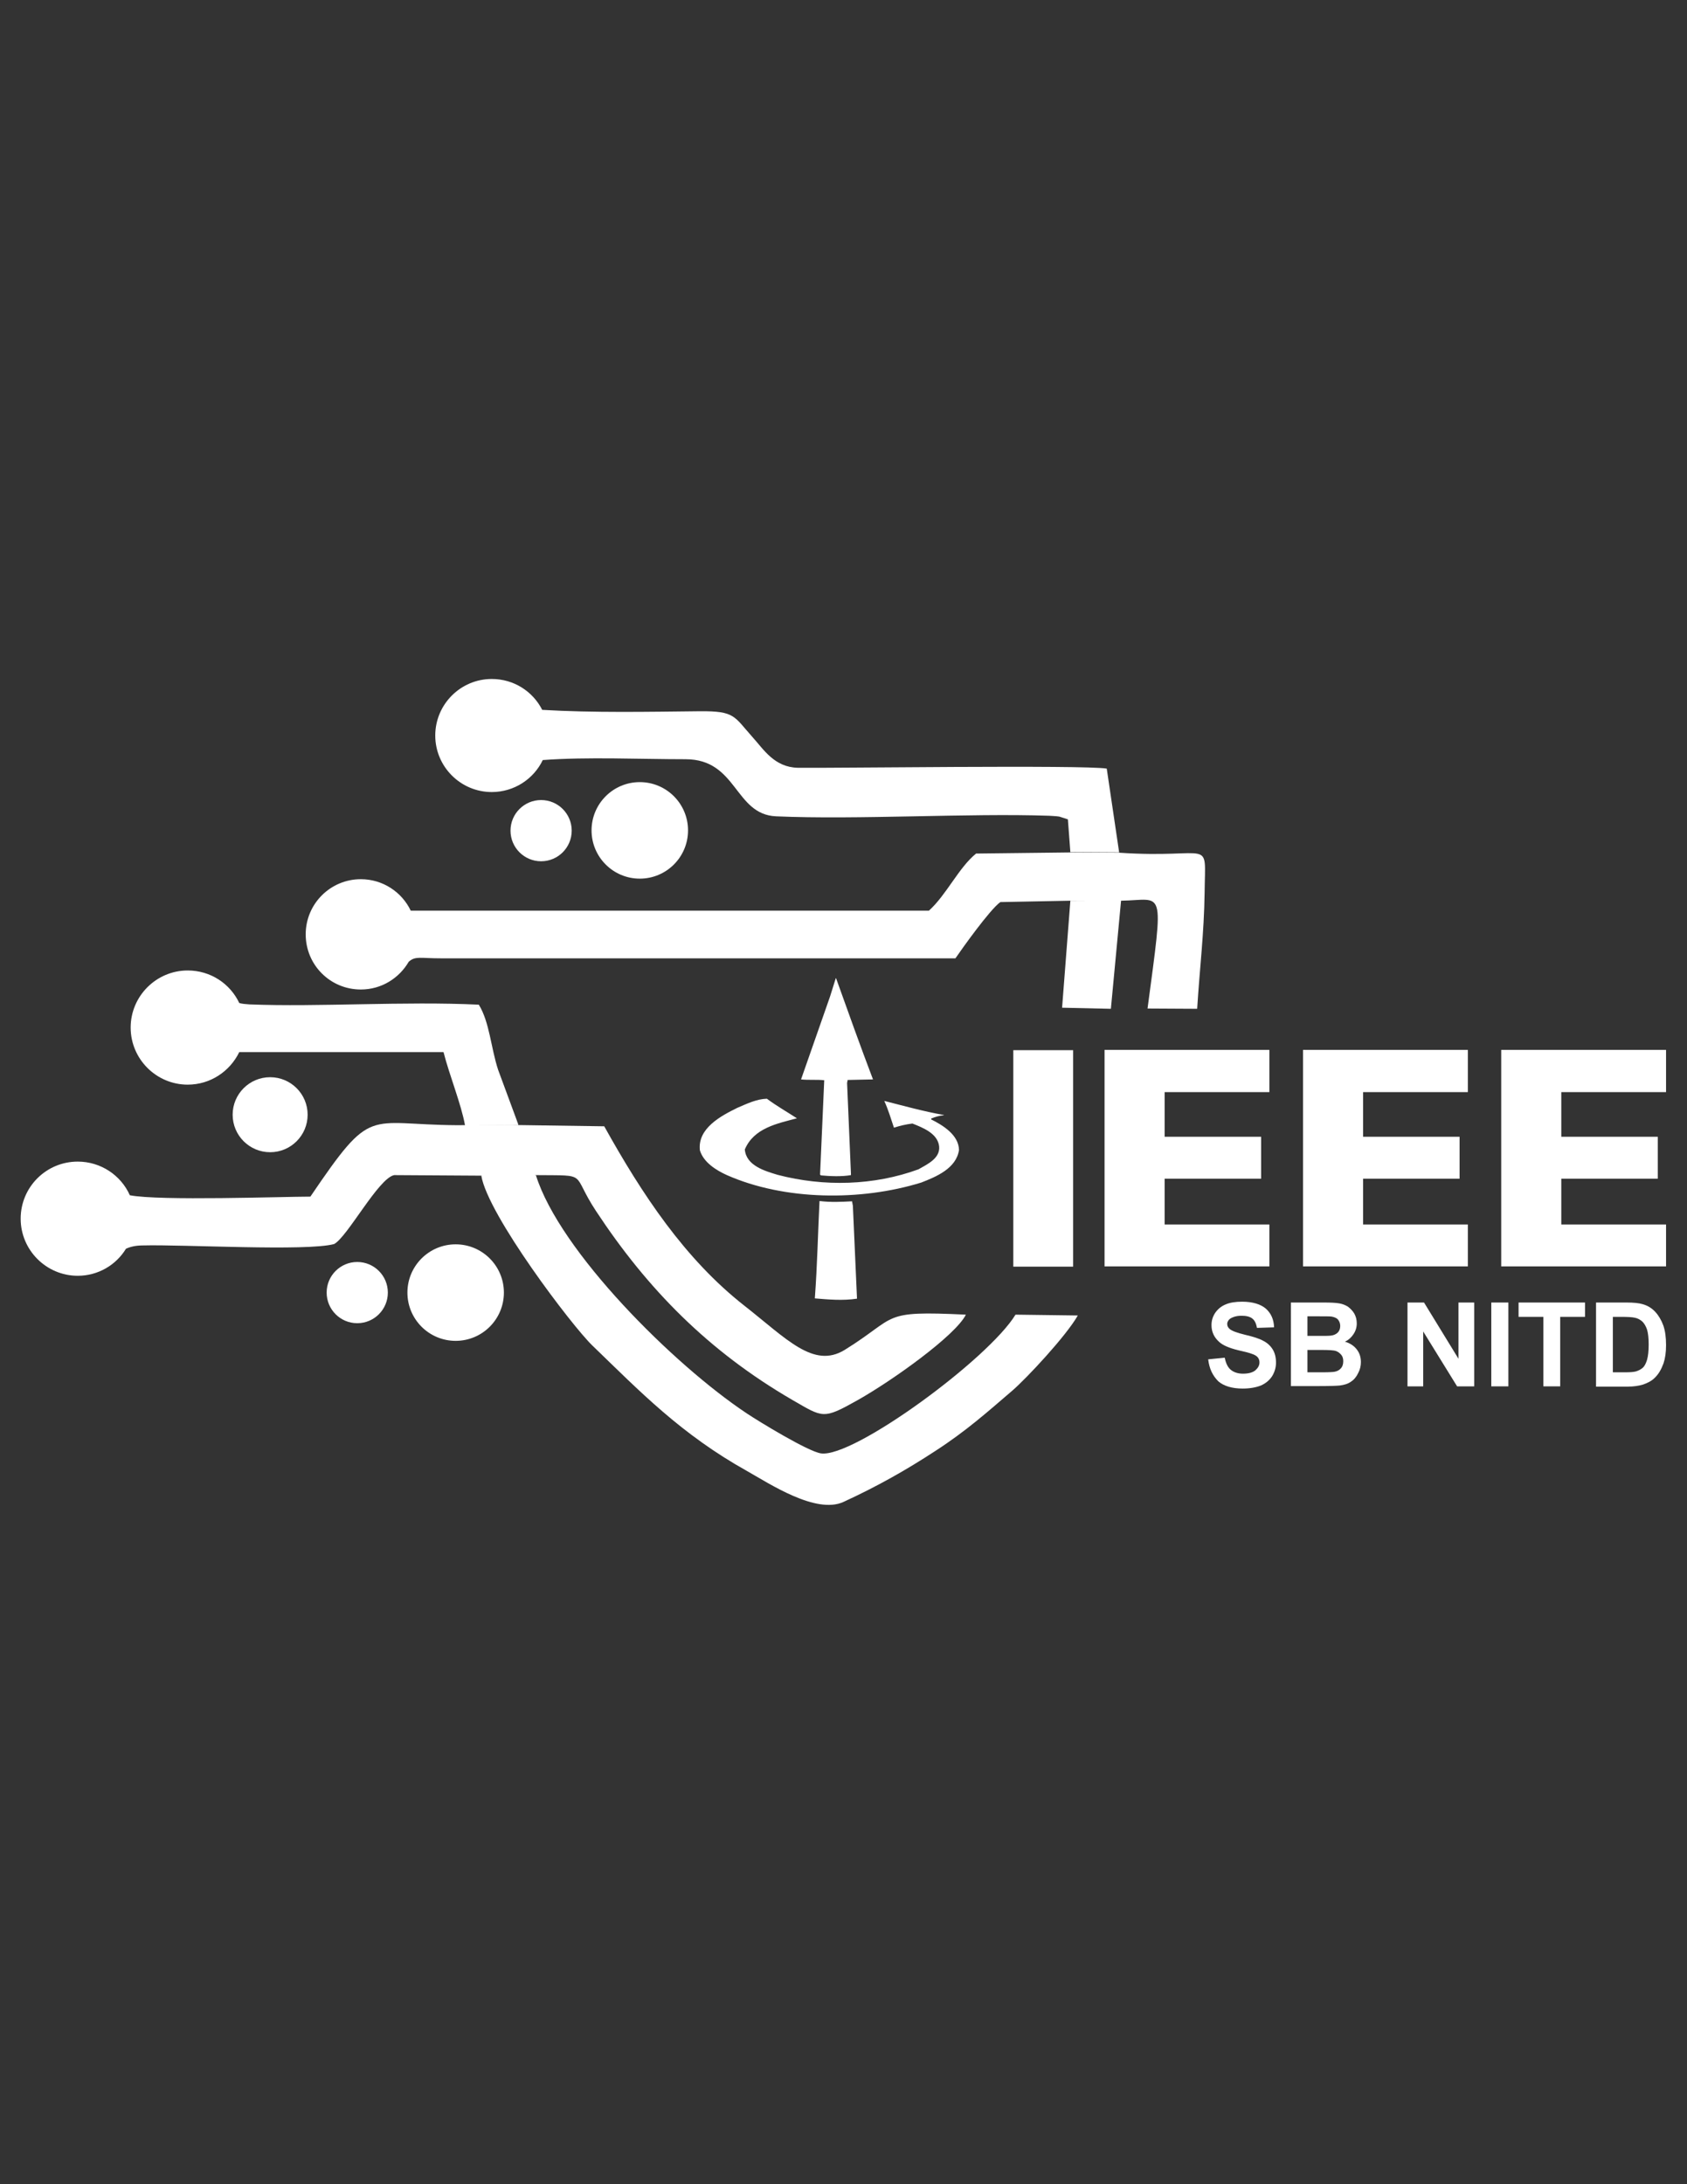 <svg xmlns="http://www.w3.org/2000/svg" xmlns:xlink="http://www.w3.org/1999/xlink" id="Layer_1" x="0" y="0" enable-background="new 0 0 612 792" version="1.1" viewBox="0 0 612 792" xml:space="preserve"><rect x="0" y="0" width="612" height="792" fill="#333333" stroke="none"/><style type="text/css">.st0{fill-rule:evenodd;clip-rule:evenodd}.st0,.st1{fill:#fff}</style><g id="Layer_x0020_1"><g id="_2413673844288"><path d="M297.3,435.5c-0.6,12-0.8,23.2-1.7,35.3c4.8,0.4,10.1,0.9,15.3,0.1l-1.5-33.7l-0.3-1.6 C305.2,435.8,301.5,436,297.3,435.5L297.3,435.5z M267.5,401.7c-5.9,2.9-14.5,7.4-13.6,15.4c1.3,4.4,6,7.3,9.8,9 c20.8,9.2,48.5,9.5,70.5,2.7c5.4-2.1,12.7-5.1,13.7-11.8c-0.1-5.5-5.9-9-10.1-11.1v-0.3c1.4-0.6,3.1-1.1,4.6-1.2v-0.1 c-7.4-1.3-14.5-3.3-21.6-5.1c1.4,3.1,2.4,6.4,3.5,9.7c2.2-0.7,4.3-1.2,6.7-1.5c3.8,1.5,9.2,3.6,9.7,8.3c0.4,4.4-4.4,6.5-7.5,8.3 c-16.1,5.9-34.3,6.4-51.1,2c-4.6-1.4-11.4-3.3-11.9-9.2c3.3-7.8,11.8-9.4,18.9-11.3c-3.7-2.4-7.4-4.5-10.9-7.1 C274.5,398.5,271,400.2,267.5,401.7L267.5,401.7z M303.2,354.7l-2.1,6.7l-10.5,30c2.6,0.3,5.9,0,8.4,0.3v0.2l-1.5,34l0.3,0.3 c3.3,0.3,7.5,0.5,10.9-0.1v-0.5l-1.4-32.9l0.2-1.1l9.2-0.2c-4.6-12.1-9-24.4-13.4-36.7H303.2L303.2,354.7z" class="st0"/><circle cx="232.1" cy="301.1" r="17.5" class="st0"/><circle cx="196.3" cy="301.2" r="11.1" class="st0"/><circle cx="98" cy="404.2" r="13.6" class="st0"/><circle cx="165.3" cy="468.7" r="17.5" class="st0"/><circle cx="129.6" cy="468.7" r="11.1" class="st0"/><path d="M388.3,326.6l18.4,0c15.6-0.2,15.6-6.1,9.6,39.1l18,0.1c0.9-14.5,2.5-27.3,2.7-42.1 c0.2-20.6,3.3-12.2-31-14.5l-17.7-0.1l-34.2,0.4c-6.3,5.1-10.7,14.9-17.1,20.7l-188,0c-3.2-6.7-10.1-11.4-18.1-11.4 c-11,0-20,8.9-20,20s8.9,20,20,20c7.5,0,13.9-4.1,17.4-10.1c2.5-2.1,3.9-1.2,11.9-1.2h186.4c2.4-3.5,12.5-17.7,16.3-20.4 L388.3,326.6z" class="st0"/><path d="M388.3,309l17.7,0.1l-4.5-30.4c-8.2-1.4-101.2-0.1-112.1-0.3c-8.5-0.2-12.4-6.7-16.3-11 c-6.9-7.7-6.4-9.6-19.2-9.5c-18.5,0.2-38.7,0.6-57.2-0.5c-3.4-6.7-10.3-11.2-18.3-11.2c-11.3,0-20.5,9.2-20.5,20.5 s9.2,20.5,20.5,20.5c8.1,0,15.2-4.7,18.5-11.6c16-1.2,35.5-0.3,51.8-0.3c18.8,0,17.7,20,32.8,20.7c29.5,1.3,69.8-1.2,99.1-0.2 c1.3,0.1,2.4,0.1,3.7,0.3l3.1,1L388.3,309z" class="st0"/><path d="M194.4,426.1c-4.9-1.4-15-1.6-19.8,0.2c2.4,14.3,33,54.6,40.3,61.6c17.3,16.7,32.1,32.1,56.1,45.5 c8,4.5,25,15.8,35,11.2c12.2-5.6,22.8-11.6,33.2-18.4c11.3-7.3,19-14.2,28.1-22c5.2-4.5,19.5-19.8,23.7-27.2l-22.6-0.3 c-9.8,16.1-58.9,52.1-70.6,50.3c-4.7-0.7-22.4-11.5-26.9-14.5C244.4,494.9,203,453.7,194.4,426.1z" class="st0"/><path d="M168.7,408.1L188,408c0.1-0.4-0.5-1.5-0.5-1.7l-6.8-18.4c-2.6-7.9-3.1-17.3-7-23.6 c-27.1-1.3-58.1,0.9-83.2-0.1c-1.5-0.1-2.7-0.2-3.7-0.5c-3.3-7-10.4-11.8-18.7-11.8c-11.4,0-20.7,9.3-20.7,20.7 c0,11.4,9.3,20.7,20.7,20.7c8.2,0,15.3-4.8,18.7-11.8l74.1,0C163,389.8,167.4,400.6,168.7,408.1z" class="st0"/><polygon points="406.7 326.5 388.3 326.6 385.3 365.4 403 365.8" class="st0"/><path id="ieee-1.svg" d="M367.6,380.8h21.7v78.5h-21.7V380.8z M400.7,459.2v-78.5h59.8V396h-38v16.2h35v15.2h-35V444 h38v15.2H400.7z M472.7,459.2v-78.5h59.8V396h-38v16.2h35v15.2h-35V444h38v15.2H472.7z M544.6,459.2v-78.5h59.8V396h-38v16.2h35 v15.2h-35V444h38v15.2H544.6z" class="st0"/><path d="M438.3,492.9l6-0.6c0.4,2,1.1,3.5,2.2,4.4c1.1,0.9,2.6,1.4,4.4,1.4c2,0,3.5-0.4,4.5-1.2 c1-0.9,1.5-1.8,1.5-2.9c0-0.7-0.2-1.3-0.6-1.8c-0.4-0.5-1.2-1-2.2-1.3c-0.7-0.3-2.3-0.7-4.9-1.3c-3.3-0.8-5.6-1.8-6.9-3 c-1.9-1.7-2.8-3.7-2.8-6.1c0-1.6,0.4-3,1.3-4.4c0.9-1.3,2.1-2.4,3.8-3.1c1.6-0.7,3.6-1,6-1c3.8,0,6.7,0.9,8.6,2.5 c1.9,1.7,2.9,3.9,3,6.8l-6.2,0.2c-0.3-1.6-0.8-2.7-1.7-3.4c-0.9-0.7-2.2-1-3.9-1c-1.8,0-3.1,0.4-4.2,1.1c-0.6,0.5-1,1.1-1,1.9 c0,0.7,0.3,1.3,0.9,1.8c0.8,0.7,2.7,1.4,5.6,2.1c3,0.7,5.2,1.4,6.6,2.2c1.4,0.7,2.6,1.8,3.4,3.1c0.8,1.3,1.2,2.9,1.2,4.8 c0,1.8-0.5,3.4-1.4,4.9c-1,1.5-2.3,2.6-4.1,3.4c-1.8,0.7-4,1.1-6.6,1.1c-3.8,0-6.8-0.9-8.8-2.6 C439.9,498.8,438.7,496.3,438.3,492.9z" class="st1"/><path d="M468.2,472.3h12.2c2.4,0,4.2,0.1,5.4,0.3c1.2,0.2,2.2,0.6,3.2,1.2c0.9,0.7,1.7,1.5,2.3,2.5 c0.6,1.1,0.9,2.2,0.9,3.6c0,1.4-0.4,2.7-1.2,3.9c-0.8,1.2-1.8,2.1-3.1,2.7c1.8,0.5,3.3,1.5,4.3,2.8c1,1.3,1.5,2.8,1.5,4.6 c0,1.4-0.3,2.7-1,4c-0.6,1.3-1.5,2.4-2.6,3.1c-1.1,0.8-2.5,1.2-4.1,1.4c-1,0.1-3.5,0.2-7.4,0.2h-10.3V472.3z M474.3,477.4v7h4 c2.4,0,3.9,0,4.5-0.1c1-0.1,1.9-0.5,2.5-1.1c0.6-0.6,0.9-1.4,0.9-2.4c0-0.9-0.3-1.7-0.8-2.3c-0.5-0.6-1.3-0.9-2.3-1.1 c-0.6-0.1-2.4-0.1-5.2-0.1H474.3z M474.3,489.5v8.1h5.7c2.2,0,3.6-0.1,4.2-0.2c0.9-0.2,1.7-0.6,2.2-1.2c0.6-0.6,0.9-1.5,0.9-2.6 c0-0.9-0.2-1.7-0.7-2.3c-0.5-0.6-1.1-1.1-1.9-1.4c-0.8-0.3-2.6-0.4-5.4-0.4H474.3z" class="st1"/><polygon points="510.6 502.7 510.6 472.3 516.6 472.3 529.1 492.7 529.1 472.3 534.8 472.3 534.8 502.7 528.6 502.7 516.3 482.8 516.3 502.7" class="st1"/><polygon points="541 502.7 541 472.3 547.2 472.3 547.2 502.7" class="st1"/><polygon points="559.9 502.7 559.9 477.5 550.9 477.5 550.9 472.3 575 472.3 575 477.5 566 477.5 566 502.7" class="st1"/><path d="M578.9,472.3h11.2c2.5,0,4.5,0.2,5.8,0.6c1.8,0.5,3.3,1.4,4.6,2.8c1.2,1.3,2.2,3,2.9,4.9c0.7,2,1,4.3,1,7.2 c0,2.5-0.3,4.7-0.9,6.5c-0.8,2.2-1.8,4-3.3,5.4c-1,1-2.5,1.8-4.3,2.4c-1.4,0.4-3.2,0.7-5.4,0.7h-11.5V472.3z M585.1,477.5v20.1 h4.6c1.7,0,2.9-0.1,3.7-0.3c1-0.3,1.8-0.7,2.5-1.3c0.7-0.6,1.2-1.6,1.6-2.9c0.4-1.4,0.6-3.2,0.6-5.6c0-2.3-0.2-4.1-0.6-5.4 c-0.4-1.2-1-2.2-1.7-2.9c-0.8-0.7-1.7-1.2-2.8-1.4c-0.9-0.2-2.5-0.3-5-0.3H585.1z" class="st1"/><path d="M174.6,426.3l19.8-0.2c19.6,0.2,12.5-1.1,21.8,13c18.7,28.4,40.9,50.9,71.2,68.5c11.3,6.5,11.1,7.2,23.9,0 c12.4-7,35.3-23.3,39.1-30.9c-31.3-1.5-24.3,0.6-44,12.8c-11.3,6.9-21.1-4.1-36.3-16c-21.7-17-37.2-40.5-50.9-65.1l-34.8-0.5 l-18.7,0.1c-32.9-0.2-30.5-7.4-53.1,25.9c-9.7,0-54.9,1.6-65.5-0.5c-3.2-7.2-10.5-12.2-18.9-12.2c-11.4,0-20.7,9.2-20.7,20.7 c0,11.4,9.3,20.7,20.7,20.7c7.4,0,13.9-3.9,17.5-9.8c1.5-0.7,3.5-1.2,6.1-1.2c14.8-0.4,59.3,2.2,69.4-0.5 c4.8-2.5,16.1-23.9,21.8-25L174.6,426.3z" class="st0"/></g></g></svg>